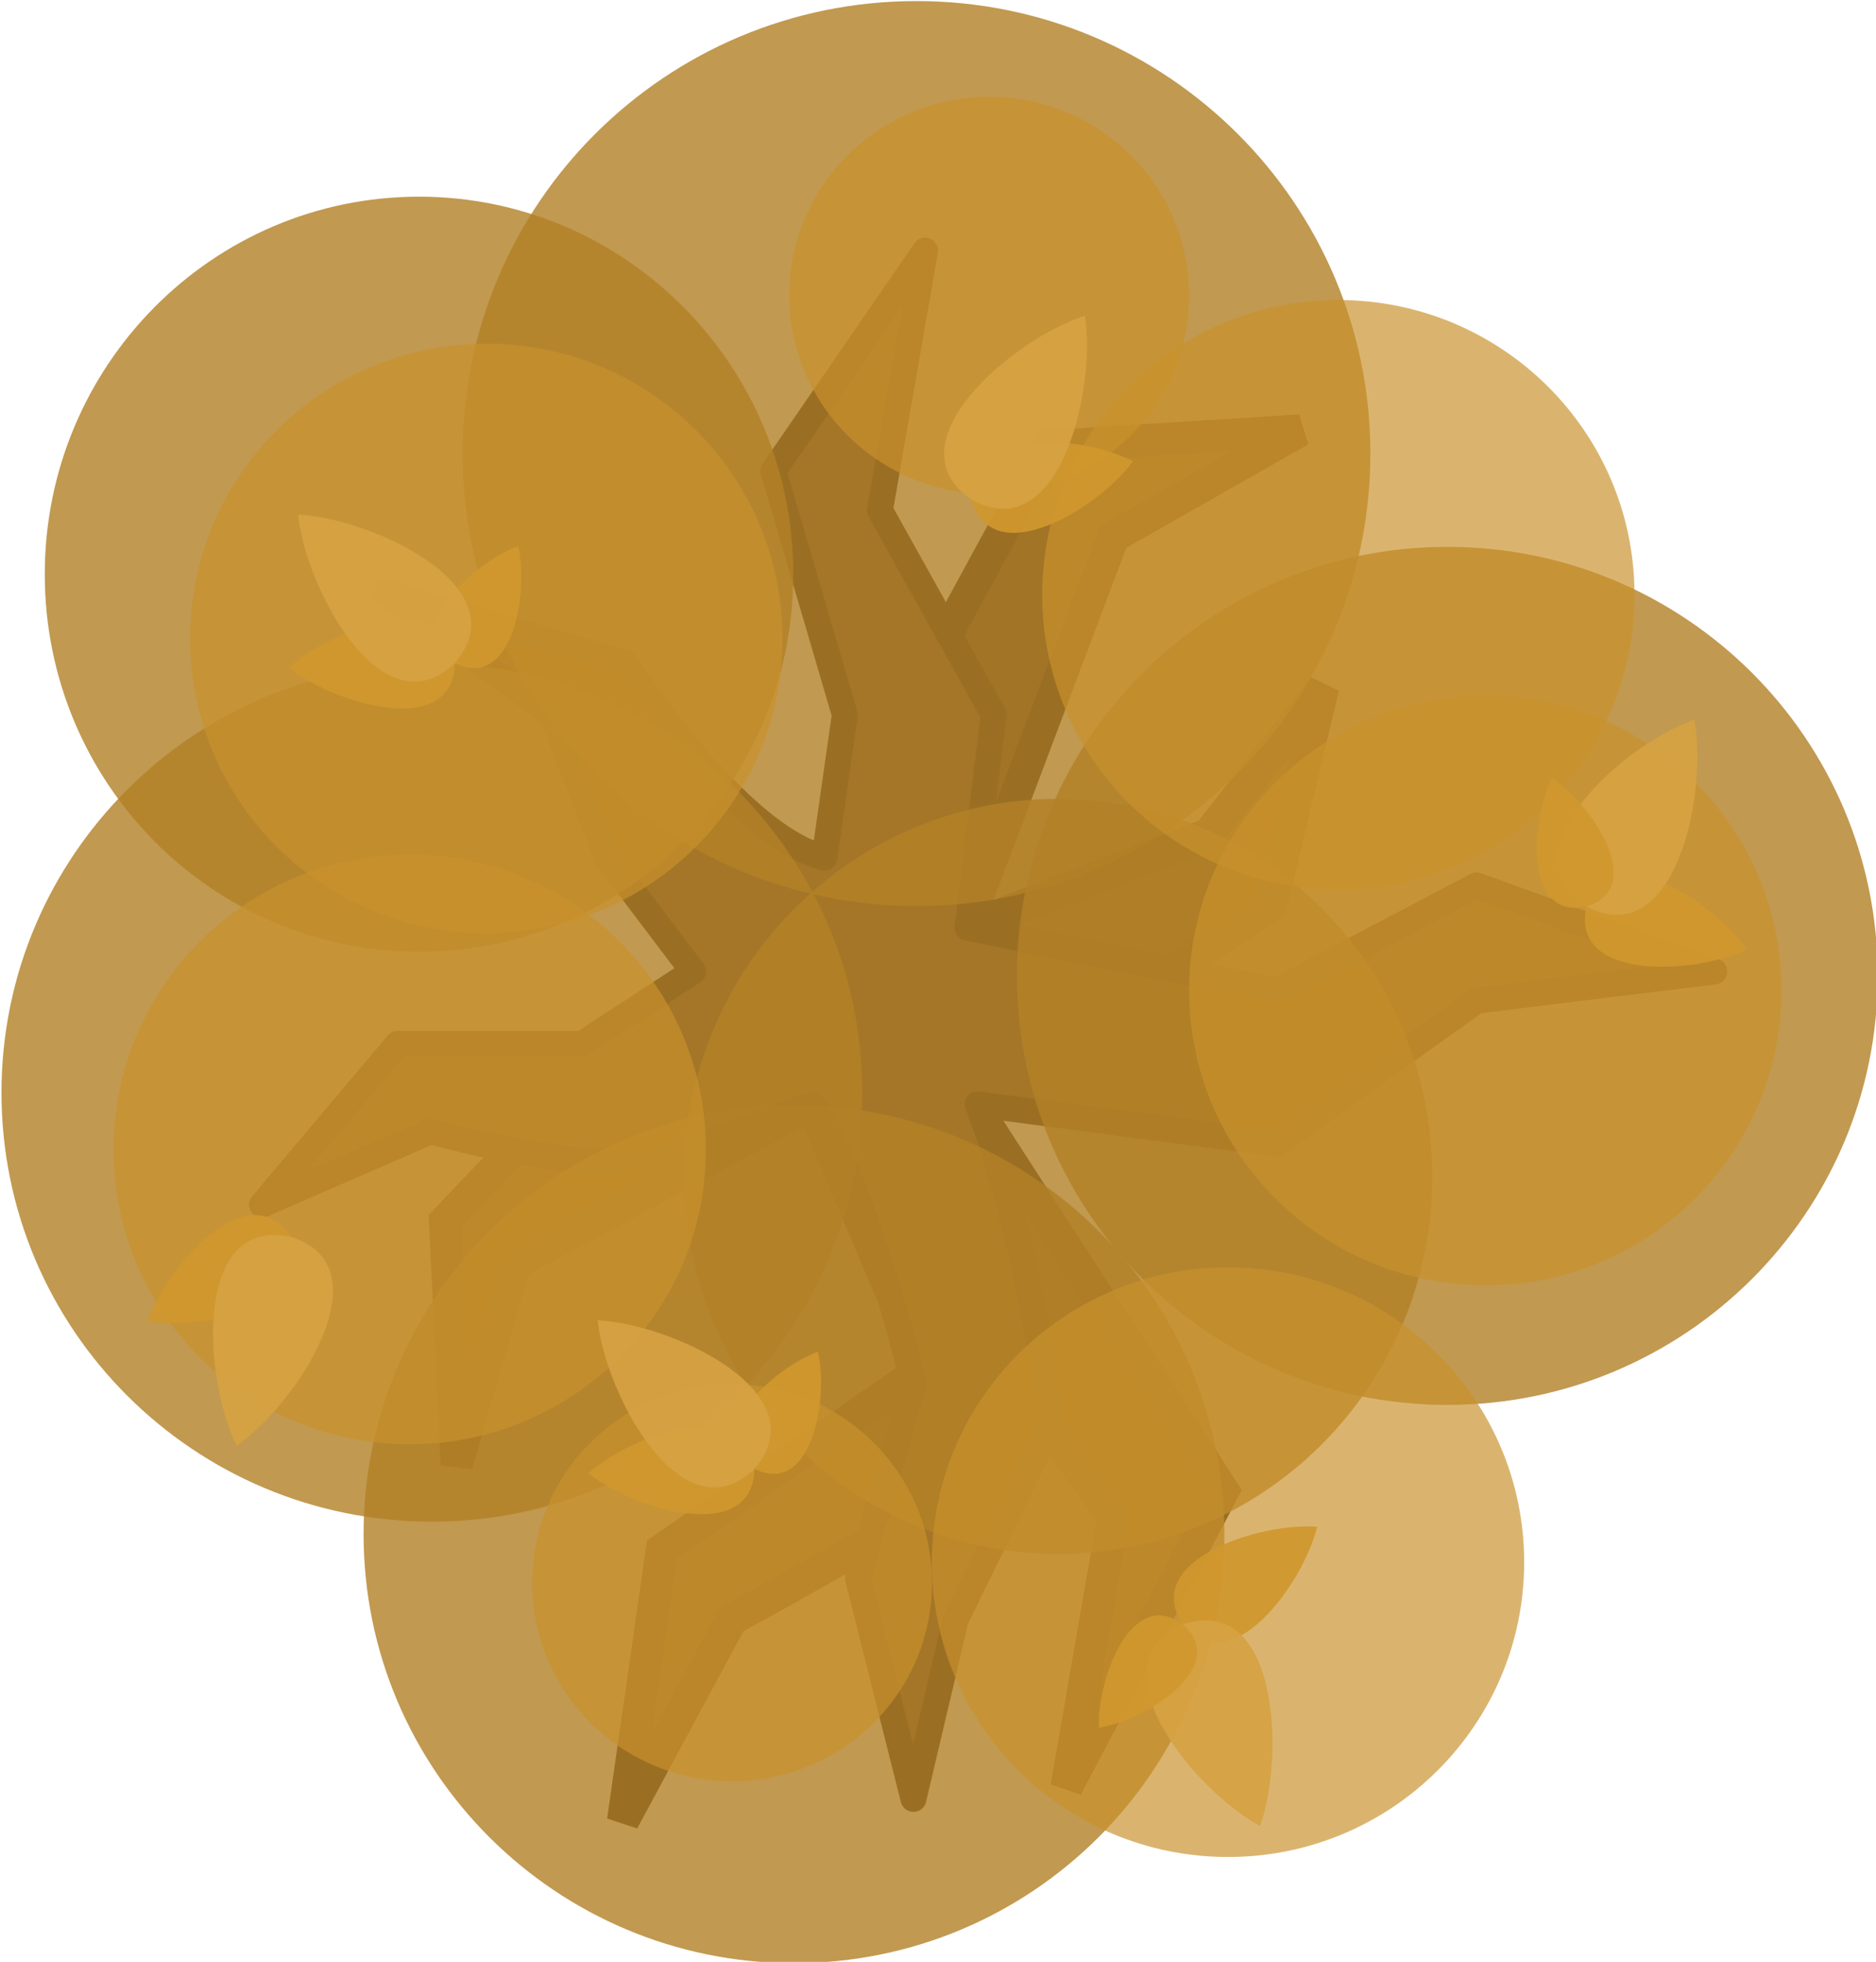 <?xml version="1.0" encoding="UTF-8" standalone="no"?>
<svg
   width="651.002"
   height="680.634"
   viewBox="0 0 651.002 680.634"
   fill="none"
   version="1.1"
   id="svg60"
   sodipodi:docname="oak_tree_6.svg"
   inkscape:version="1.3 (0e150ed, 2023-07-21)"
   xmlns:inkscape="http://www.inkscape.org/namespaces/inkscape"
   xmlns:sodipodi="http://sodipodi.sourceforge.net/DTD/sodipodi-0.dtd"
   xmlns="http://www.w3.org/2000/svg"
   xmlns:svg="http://www.w3.org/2000/svg">
  <defs
     id="defs64" />
  <sodipodi:namedview
     id="namedview62"
     pagecolor="#505050"
     bordercolor="#ffffff"
     borderopacity="1"
     inkscape:pageshadow="0"
     inkscape:pageopacity="0"
     inkscape:pagecheckerboard="1"
     showgrid="false"
     width="368.403px"
     inkscape:zoom="0.5"
     inkscape:cx="282"
     inkscape:cy="372"
     inkscape:window-width="1440"
     inkscape:window-height="847"
     inkscape:window-x="0"
     inkscape:window-y="25"
     inkscape:window-maximized="0"
     inkscape:current-layer="svg60"
     inkscape:showpageshadow="2"
     inkscape:deskcolor="#505050" />
  <g
     id="g25"
     transform="matrix(3.78,0,0,3.78,-4146.37,-2962.646)">
    <path
       d="m 1193.228,824.718 -20.627,37.904 c 0,0 -7.445,6.257 -12.054,10.447 -9.306,8.458 -22.77,22.77 -22.77,22.77 l 1.072,22.367 5.365,-18.477 27.183,-14.605 10.313,24.243 -24.023,16.634 -3.568,24.887 9.967,-18.487 c 0,0 12.709,-6.899 18.562,-10.711 6.224,-4.054 9.777,-8.036 9.777,-8.036 l 6.697,9.375 -4.286,24.778 14.383,-27.195 -23.089,-35.755 27.457,-17.948 4.822,-20.091 -10.537,13.505 -22.277,8.595 13.528,-35.876 17.17,-9.767 z"
       fill="#5b3e24"
       id="path2-98-6-7"
       style="stroke:#372516;stroke-width:2.953;stroke-dasharray:none;stroke-opacity:1" />
    <path
       d="m 1172.609,862.488 1.875,-13.126 -6.563,-22.368 13.93,-20.225 -4.152,23.841 10.447,18.751 -2.411,19.554 28.395,5.759 18.349,-9.644 21.832,7.902 -21.832,2.679 -18.349,13.126 -27.457,-3.617 c 4.461,11.451 6.83,29.199 6.83,29.199 l -8.84,18.082 -3.884,16.474 -5.09,-20.225 5.09,-17.814 c 0,0 -3.747,-16.544 -9.242,-25.716 l -14.867,5.358 c -8.45,0.507 -20.203,-2.877 -20.203,-2.877 l -15.493,6.736 12.462,-14.766 h 16.939 l 10.179,-6.639 -7.902,-10.446 -5.063,-13.126 -15.156,-11.135 21.893,6.399 c 0,0 10.104,15.83 18.283,17.862 z"
       fill="#6d4a2c"
       stroke="#1b1917"
       stroke-width="12.319"
       stroke-miterlimit="16"
       stroke-linejoin="round"
       id="path4-02-0-3"
       style="stroke:#372516;stroke-width:2.381;stroke-miterlimit:16;stroke-dasharray:none;stroke-opacity:1" />
    <path
       opacity="0.95"
       d="m 1159.709,891.741 c 0,19.14 15.382,34.655 34.356,34.655 18.974,0 34.356,-15.515 34.356,-34.655 0,-19.14 -15.382,-34.655 -34.356,-34.655 -18.974,0 -34.356,15.516 -34.356,34.655 z"
       fill="#3a4f3f"
       id="path14-3-26-9-7"
       style="fill:#b28127;fill-opacity:0.851;stroke-width:0.598" />
    <path
       opacity="0.95"
       d="m 1136.572,923.431 c 21.822,0 39.512,-17.63 39.512,-39.378 0,-21.748 -17.69,-39.378 -39.512,-39.378 -21.822,0 -39.512,17.63 -39.512,39.378 0,21.748 17.69,39.378 39.512,39.378 z"
       fill="#3a4f3f"
       id="path6-76-2-6"
       style="fill:#b28127;fill-opacity:0.851;stroke-width:0.674" />
    <path
       opacity="0.95"
       d="m 1181.057,866.929 c 23.015,0 41.672,-18.594 41.672,-41.531 0,-22.937 -18.657,-41.531 -41.672,-41.531 -23.015,0 -41.672,18.594 -41.672,41.531 0,22.937 18.657,41.531 41.672,41.531 z"
       fill="#3a4f3f"
       id="path8-1-9-4"
       style="fill:#b28127;fill-opacity:0.851;stroke-width:0.674" />
    <path
       opacity="0.95"
       d="m 1101.034,836.476 c 0,19.14 15.382,34.655 34.357,34.655 18.974,0 34.356,-15.515 34.356,-34.655 0,-19.14 -15.382,-34.655 -34.356,-34.655 -18.974,0 -34.357,15.516 -34.357,34.655 z"
       fill="#3a4f3f"
       id="path14-3-2-6-3"
       style="fill:#b28127;fill-opacity:0.851;stroke-width:0.598" />
    <path
       opacity="0.95"
       d="m 1169.813,963.951 c 21.822,0 39.512,-17.63 39.512,-39.378 0,-21.748 -17.69,-39.378 -39.512,-39.378 -21.822,0 -39.512,17.63 -39.512,39.378 0,21.748 17.69,39.378 39.512,39.378 z"
       fill="#3a4f3f"
       id="path10-21-0-5"
       style="fill:#b28127;fill-opacity:0.851;stroke-width:0.674" />
    <path
       opacity="0.85"
       d="m 1164.131,947.251 c 10.134,0 18.349,-8.155 18.349,-18.216 0,-10.06 -8.216,-18.216 -18.349,-18.216 -10.135,0 -18.35,8.155 -18.35,18.216 0,10.06 8.215,18.216 18.35,18.216 z"
       fill="#485e52"
       id="path20-3-8-8-6-4"
       style="opacity:0.8;fill:#c9922c;fill-opacity:0.851;stroke-width:0.674" />
    <path
       opacity="0.95"
       d="m 1229.793,912.715 c 21.822,0 39.512,-17.63 39.512,-39.378 0,-21.748 -17.69,-39.378 -39.512,-39.378 -21.822,0 -39.512,17.63 -39.512,39.378 0,21.748 17.69,39.378 39.512,39.378 z"
       fill="#3a4f3f"
       id="path12-3-2-5"
       style="fill:#b28127;fill-opacity:0.851;stroke-width:0.674" />
    <path
       opacity="0.85"
       d="m 1219.787,865.417 c 15.016,0 27.189,-12.113 27.189,-27.055 0,-14.942 -12.173,-27.055 -27.189,-27.055 -15.016,0 -27.189,12.113 -27.189,27.055 0,14.942 12.173,27.055 27.189,27.055 z"
       fill="#485e52"
       id="path14-65-8-6"
       style="opacity:0.8;fill:#c9922c;fill-opacity:0.851;stroke-width:0.674" />
    <path
       opacity="0.85"
       d="m 1209.658,954.208 c 15.016,0 27.189,-12.113 27.189,-27.055 0,-14.942 -12.173,-27.056 -27.189,-27.056 -15.016,0 -27.189,12.114 -27.189,27.056 0,14.942 12.173,27.055 27.189,27.055 z"
       fill="#485e52"
       id="path16-7-4-9"
       style="opacity:0.8;fill:#c9922c;fill-opacity:0.851;stroke-width:0.674" />
    <path
       opacity="0.85"
       d="m 1233.275,901.732 c 15.016,0 27.189,-12.113 27.189,-27.055 0,-14.942 -12.173,-27.056 -27.189,-27.056 -15.016,0 -27.189,12.113 -27.189,27.056 0,14.942 12.173,27.055 27.189,27.055 z"
       fill="#485e52"
       id="path18-36-4-4"
       style="opacity:0.8;fill:#c9922c;fill-opacity:0.851;stroke-width:0.674" />
    <path
       opacity="0.85"
       d="m 1187.737,829.094 c 10.134,0 18.349,-8.155 18.349,-18.216 0,-10.06 -8.216,-18.216 -18.349,-18.216 -10.135,0 -18.35,8.155 -18.35,18.216 0,10.06 8.215,18.216 18.35,18.216 z"
       fill="#485e52"
       id="path20-3-8-3"
       style="opacity:0.8;fill:#c9922c;fill-opacity:0.851;stroke-width:0.674" />
    <path
       opacity="0.85"
       d="m 1134.536,916.326 c 15.016,0 27.189,-12.113 27.189,-27.055 0,-14.943 -12.173,-27.056 -27.189,-27.056 -15.016,0 -27.189,12.113 -27.189,27.056 0,14.942 12.173,27.055 27.189,27.055 z"
       fill="#485e52"
       id="path22-25-0-6"
       style="opacity:0.8;fill:#c9922c;fill-opacity:0.851;stroke-width:0.674" />
    <path
       d="m 1110.472,905.017 c 5.196,0.924 16.435,-1.506 13.132,-7.731 -3.84,-5.91 -11.42,2.737 -13.134,7.728 v 10e-4 c 9e-4,0 0,6.6e-4 0,10e-4 z"
       fill="#77a37a"
       id="path24-03-1-3"
       style="fill:#d1982e;fill-opacity:0.922;stroke-width:0.674" />
    <path
       d="m 1118.636,916.477 10e-4,-0.005 c 5.646,-3.924 13.766,-16.489 4.967,-19.186 -9.002,-1.913 -8.002,13.014 -4.971,19.185 l -10e-4,0.005 c 4e-4,-6.6e-4 0,-0.001 0,-0.002 3e-4,10e-4 9e-4,0.002 0,0.003 z"
       fill="#5f926a"
       id="path26-73-5-4"
       style="fill:#d6a243;fill-opacity:0.92;stroke-width:0.674" />
    <path
       d="m 1200.942,826.103 c -4.693,-2.413 -16.15,-3.399 -14.826,3.522 1.93,6.778 11.719,0.746 14.827,-3.519 v -7e-5 c -8e-4,-2.7e-4 0,-0.002 0,-0.002 z"
       fill="#77a37a"
       id="path24-03-1-3-4"
       style="fill:#d1982e;fill-opacity:0.922;stroke-width:0.674" />
    <path
       d="m 1196.513,812.747 v 0.004 c -6.551,2.088 -18.01,11.706 -10.395,16.874 8.04,4.479 11.479,-10.081 10.398,-16.871 v -0.004 c -7e-4,4.9e-4 0,3.6e-4 0,10e-4 0,-10e-4 -3e-4,-0.002 0,-0.003 z"
       fill="#5f926a"
       id="path26-73-5-4-0"
       style="fill:#d6a243;fill-opacity:0.92;stroke-width:0.674" />
    <path
       d="m 1217.84,923.905 c -1.229,5.132 -7.949,14.463 -12.335,8.948 -3.882,-5.881 7.074,-9.374 12.333,-8.95 v -0.002 c 0,10e-4 -7e-4,0.004 -7e-4,0.005 z"
       fill="#5f926a"
       id="path28-5-1-7"
       style="fill:#d1982e;fill-opacity:0.922;stroke-width:0.674" />
    <path
       d="m 1212.595,951.364 v -0.004 c -6.05,-3.266 -15.528,-14.84 -7.088,-18.508 8.731,-2.911 9.412,12.034 7.092,18.506 v 0.005 c -7e-4,-6.6e-4 0,-0.001 0,-0.001 0,0.001 -7e-4,0.002 -10e-4,0.003 z"
       fill="#587e60"
       id="path30-9-1-4"
       style="fill:#d6a243;fill-opacity:0.92;stroke-width:0.674" />
    <path
       d="m 1197.804,942.347 v -0.003 c -0.211,-4.311 2.953,-13.019 7.699,-9.492 4.431,3.914 -3.435,8.81 -7.697,9.494 0,0 0,0 0,6.6e-4 z"
       fill="#77a37a"
       id="path32-1-1-0"
       style="fill:#d1982e;fill-opacity:0.922;stroke-width:0.674" />
    <path
       d="m 1150.947,918.989 c 3.916,-3.538 14.735,-7.435 15.234,-0.405 -0.124,7.046 -11.134,3.732 -15.234,0.408 v -1.3e-4 c 3e-4,-6.5e-4 0,-0.003 0,-0.003 z"
       fill="#5f926a"
       id="path40-5-0-2"
       style="fill:#d1982e;fill-opacity:0.922;stroke-width:0.674" />
    <path
       d="m 1172.01,907.838 -10e-4,0.002 c 0.999,4.199 -0.516,13.34 -5.828,10.743 -5.074,-3.036 1.761,-9.291 5.825,-10.744 6e-4,-1.7e-4 0,-6.5e-4 0,-9.8e-4 z"
       fill="#77a37a"
       id="path42-8-8-5"
       style="fill:#d1982e;fill-opacity:0.922;stroke-width:0.674" />
    <path
       d="m 1151.797,904.944 v 0.005 c 6.867,0.334 20.413,6.686 14.382,13.636 -6.62,6.394 -13.684,-6.793 -14.384,-13.633 v -0.004 c 6e-4,-1.7e-4 0,-5e-5 0,-5e-5 -4e-4,-10e-4 -10e-5,-0.003 3e-4,-0.004 z"
       fill="#587e60"
       id="path44-2-5-4"
       style="fill:#d6a243;fill-opacity:0.92;stroke-width:0.674" />
    <path
       d="m 1257.279,870.917 c -2.984,-4.353 -12.597,-10.663 -14.72,-3.943 -1.522,6.881 9.958,6.224 14.719,3.946 v 6.6e-4 c 0,-10e-4 -10e-4,-0.003 -10e-4,-0.004 z"
       fill="#5f926a"
       id="path46-3-3-2"
       style="fill:#d1982e;fill-opacity:0.922;stroke-width:0.674" />
    <path
       d="m 1252.469,849.806 v 0.005 c -6.488,2.273 -17.668,12.216 -9.908,17.164 8.165,4.246 11.185,-10.406 9.911,-17.162 v -0.005 c -7e-4,6.6e-4 0,10e-4 0,10e-4 0,-10e-4 -7e-4,-0.002 -7e-4,-0.003 z"
       fill="#587e60"
       id="path48-2-7-1"
       style="fill:#d6a243;fill-opacity:0.92;stroke-width:0.674" />
    <path
       d="m 1239.393,855.167 7e-4,0.003 c -1.95,3.85 -2.606,13.092 3.165,11.805 5.642,-1.77 0.452,-9.446 -3.162,-11.807 l -7e-4,-0.002 c 7e-4,-6.6e-4 0,0 0,0 -7e-4,-6.6e-4 0,10e-4 0,6.5e-4 z"
       fill="#77a37a"
       id="path50-6-9-5"
       style="fill:#d1982e;fill-opacity:0.922;stroke-width:0.674" />
    <path
       opacity="0.85"
       d="m 1141.568,869.427 c 15.016,0 27.189,-12.113 27.189,-27.055 0,-14.942 -12.173,-27.056 -27.189,-27.056 -15.016,0 -27.189,12.113 -27.189,27.056 0,14.942 12.173,27.055 27.189,27.055 z"
       fill="#485e52"
       id="path18-36-4-7-1"
       style="opacity:0.8;fill:#c9922c;fill-opacity:0.851;stroke-width:0.674" />
    <path
       d="m 1123.441,845.041 c 3.916,-3.538 14.735,-7.435 15.234,-0.405 -0.124,7.046 -11.134,3.732 -15.234,0.408 v -1.3e-4 c 4e-4,-6.5e-4 0,-0.003 0,-0.003 z"
       fill="#5f926a"
       id="path40-5-0-2-9"
       style="fill:#d1982e;fill-opacity:0.922;stroke-width:0.674" />
    <path
       d="m 1144.504,833.891 -10e-4,0.002 c 0.999,4.199 -0.516,13.34 -5.827,10.743 -5.074,-3.036 1.761,-9.291 5.825,-10.744 6e-4,-1.7e-4 0,-6.5e-4 0,-9.8e-4 z"
       fill="#77a37a"
       id="path42-8-8-5-1"
       style="fill:#d1982e;fill-opacity:0.922;stroke-width:0.674" />
    <path
       d="m 1124.291,830.996 v 0.005 c 6.867,0.334 20.413,6.686 14.382,13.636 -6.62,6.394 -13.684,-6.793 -14.384,-13.633 v -0.004 c 7e-4,-1.7e-4 0,-5e-5 0,-5e-5 -3e-4,-10e-4 0,-0.003 4e-4,-0.004 z"
       fill="#587e60"
       id="path44-2-5-4-9"
       style="fill:#d6a243;fill-opacity:0.92;stroke-width:0.674" />
  </g>
</svg>
